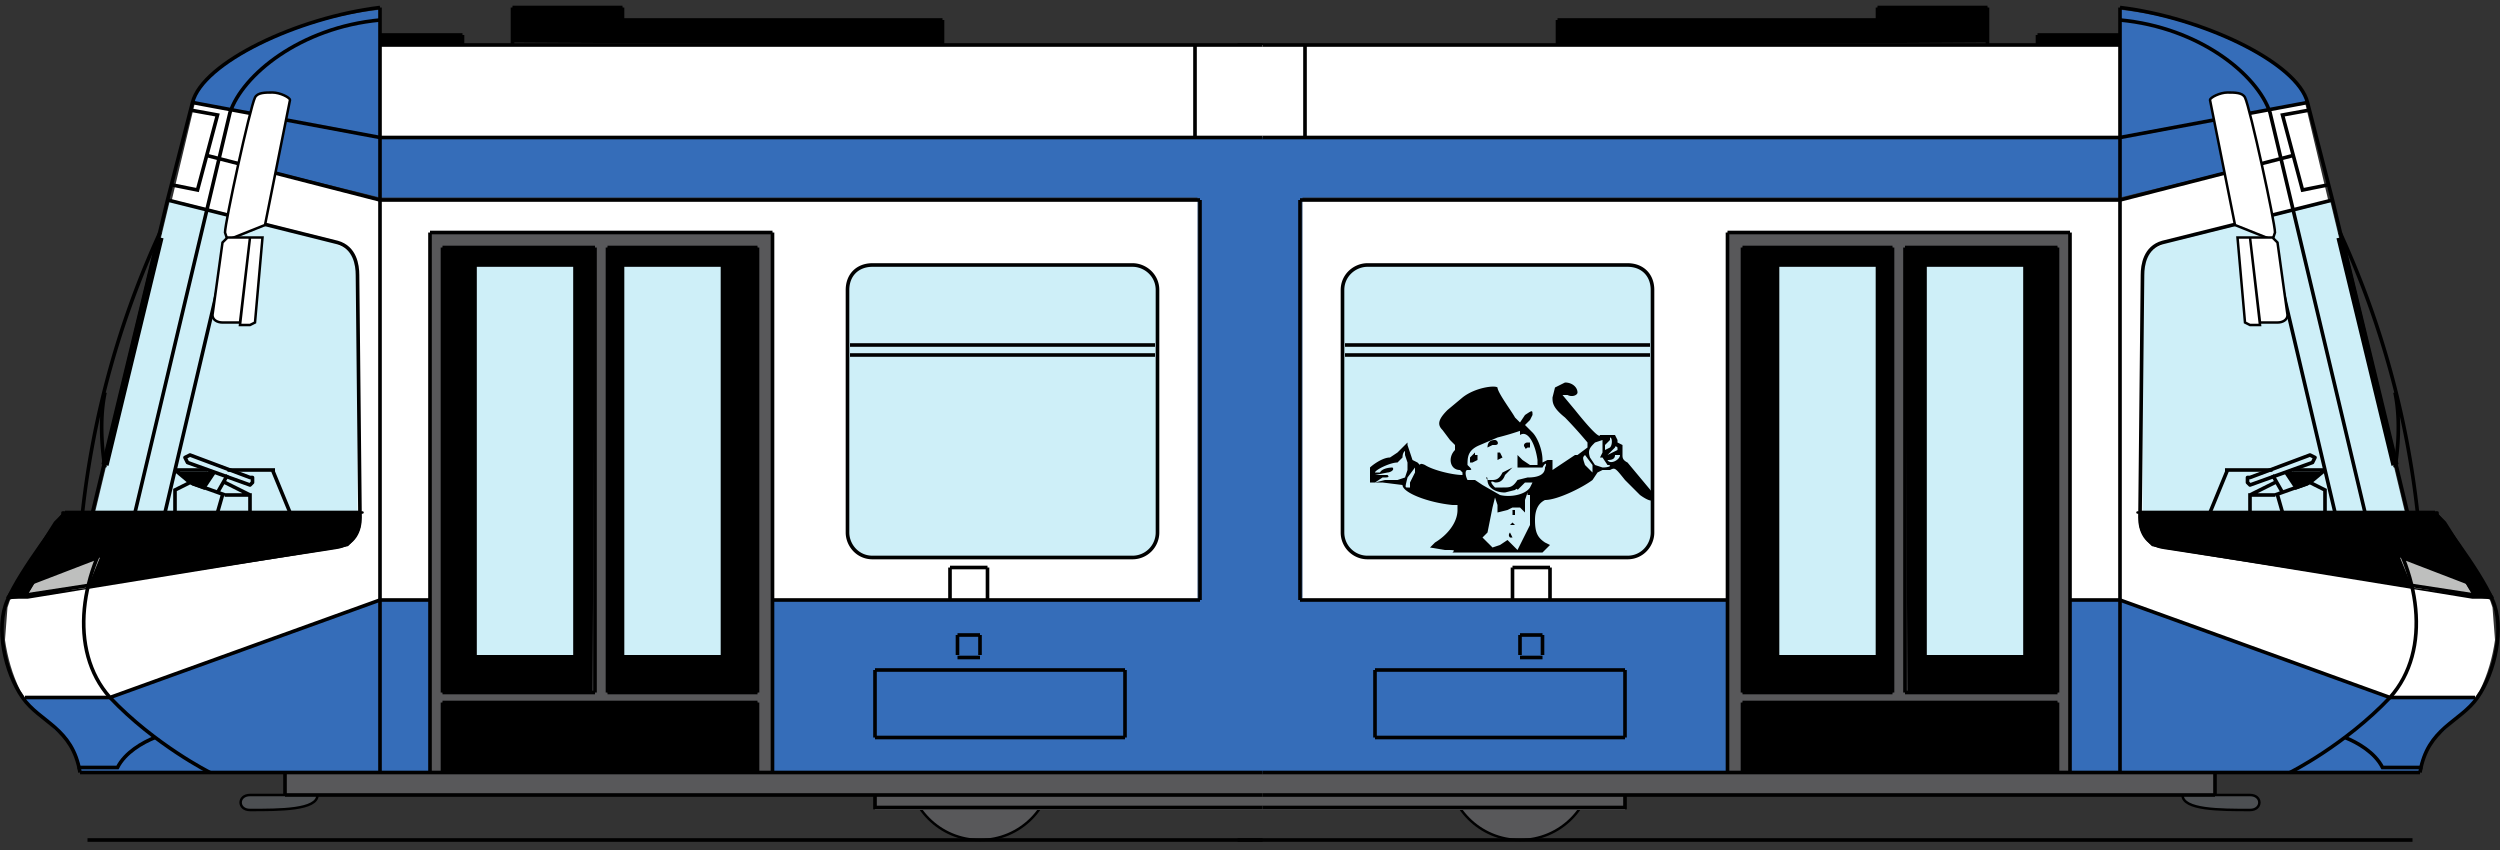 <svg xmlns="http://www.w3.org/2000/svg" xmlns:xlink="http://www.w3.org/1999/xlink" width="100" height="34"><rect width="100%" height="100%" fill="#333333" stroke="none"/><g id="a" transform="translate(0 .3)"><circle cx="60.8" cy="30.4" r="2.9" fill="#58585a" stroke="#000" stroke-linejoin="round" stroke-width=".1"/><path fill="#fff" fill-rule="evenodd" stroke-width=".8" d="M49.5 1.5v3.7h35.3V1.5H49.5z"/><path fill="#356db9" fill-rule="evenodd" stroke-width=".8" d="M84.8 0v5.2H49.5v25.4h47.3v-.3c.2-.6.5-1 1-1.4l1.2-1.2.1-.1h-3.5l-10.8-4H52.1v-16h32.7l5.3-1.3-.5-2 2.7-.5-.1-.3a4 4 0 0 0-1.5-1.4 14.2 14.2 0 0 0-5.8-2h-.1z"/><path fill="#fff" fill-rule="evenodd" stroke-linejoin="round" stroke-width=".8" d="M92.3 3.8l-2.7.5.5 2-5.3 1.4H52.1v16h32.7l10.8 3.9H99l.2-.3c.3-.6.5-1.3.6-2l-.1-1.3-.1-.3-3.5-3.5-3.9-16.4z"/><path fill="#58585a" fill-rule="evenodd" stroke-width=".8" d="M69.1 9v21.6H49.5v1.5H65v-.6h23.6v-.9h-5.8V9z"/><path fill-rule="evenodd" stroke="#000" stroke-linejoin="round" stroke-width=".1" d="M85.6 20.2v.3c0 .4.2.7.5 1l.5.1 12.3 2h.8l-.2-.3-1.7-2.7-.3-.3v-.1H85.5z"/><path fill="#ceeff8" fill-rule="evenodd" stroke-linejoin="round" stroke-width=".8" d="M93.3 7.7l-6.8 1.7v.1c-.6.2-.8.7-.8 1.2v9.5h10.5l-3-12.5z"/><path fill-rule="evenodd" stroke-linejoin="round" stroke-width=".8" d="M76.2 9.6h6.1v17.8h-6z"/><path fill="#ceeff8" fill-rule="evenodd" stroke-linejoin="round" stroke-width=".8" d="M77 10.3h4v15.6h-4z"/><path fill-rule="evenodd" stroke-linejoin="round" stroke-width=".8" d="M69.7 9.6h6v17.8h-6z"/><path fill="#ceeff8" fill-rule="evenodd" stroke-linejoin="round" stroke-width=".8" d="M71.1 10.3h4v15.6h-4z"/><path fill-rule="evenodd" stroke-linejoin="round" stroke-width=".8" d="M69.7 30.6v-2.8h12.6v2.8z"/><path fill="#bebfbe" fill-rule="evenodd" stroke-width=".8" d="M96.5 23.2L96 22l2.6 1 .3.5-2.5-.3"/><path fill-rule="evenodd" stroke-width=".8" d="M62.3 1.5v-1h12.8V0h4.4v1.4zM81.5 1.5v-.4h3.3v.4z"/><g fill="none" fill-rule="evenodd" stroke="#000"><path stroke-width=".145" d="M96.7 20.2A36.3 36.3 0 0 0 93.6 9M95.8 15.4c.3 1.4 0 3 0 3"/><path stroke-width=".29" d="M93.6 9.2l2.2 9.1"/></g><path fill="#4c4f52" fill-rule="evenodd" stroke="#000" stroke-width=".1" d="M88.6 31.5H90c.5 0 .5.6 0 .6-1.2 0-2.7 0-2.7-.6"/><path fill="none" stroke="#000" stroke-linejoin="round" stroke-width=".145" d="M90 18.8l2.4-.9.2.1-.1.2-2.5.9-.1-.1v-.2z"/><path fill="none" fill-rule="evenodd" stroke="#000" stroke-width=".145" d="M90 20.2v-.7h1M91.3 20.2l-.2-.7M91 19.5l1.4-.5M93 20.2v-.9l-.6-.3M90.9 18.5H89M88.4 20.2l.7-1.7M91.3 19.4l-.4-.7M90 19.5l1-.5M91.5 18.6l.4.6"/><path fill-rule="evenodd" stroke-width=".8" d="M355.2 215.9l.7.2h3.4l-1.5-1.5-1.4-.5z" transform="matrix(.362 0 0 -.362 -37.2 96.8)"/><path fill="none" fill-rule="evenodd" stroke="#000" stroke-width=".145" d="M93 18.5h-1.3M92.4 19l.6-.5"/><path fill="#ceeff8" stroke-linecap="round" stroke-linejoin="round" stroke-width=".4" d="M54.7 10.3h10.4c.6 0 1 .4 1 1V21c0 .5-.4 1-1 1H54.7a1 1 0 0 1-1-1v-9.7c0-.6.5-1 1-1z"/><g fill="none" stroke="#000" stroke-width=".4"><path fill-rule="evenodd" stroke-width=".145" d="M49.5 1.5h35.3M49.5 5.2h35.3M52 7.7h32.8M52 23.7h17.1M82.8 23.7h2M55 26.5h10M55 29.2h10M95.6 27.6H99M49.5 30.6h47.3M49.5 31.5h39.1M49.5 32H65v-.5M49.5 33.3h47M62.3.5h12.8M75.1 0h4.4M81.5 1.1h3.3M69.1 9h13.7M69.7 9.6h6M76.2 9.6h6.1M71.1 10.3h4M77 10.3h4M71.1 26h4M77 26h4M69.7 27.4h6M76.2 27.4h6.1M69.7 27.8h12.6M60.5 22.4H62M60.8 25.1h.9M60.8 26h.9M52.2 1.5v3.7"/><path stroke-linecap="round" stroke-linejoin="round" stroke-width=".145" d="M54.7 10.3h10.4c.6 0 1 .4 1 1V21c0 .5-.4 1-1 1H54.7a1 1 0 0 1-1-1v-9.7c0-.6.5-1 1-1z"/><path fill-rule="evenodd" stroke-width=".145" d="M53.8 13.5H66M53.8 13.9H66M55 26.5v2.7M60.5 22.4v1.3M62 22.4v1.3M60.8 25.1v.8M61.7 25.1v.8M65 26.5v2.7M69.1 9v21.6M69.7 9.6v17.8M71.1 10.3v15.6M75.1 10.3v15.6M77 10.3v15.6M81 10.3v15.6M76.2 9.6v17.8M75.7 9.6v17.8M69.7 27.8v2.8M82.3 9.6v17.8M82.3 27.8v2.8M62.3.5v1M75.1 0v.5M79.5 0v1.5M81.5 1.1v.4M84.8 0v30.6M82.8 9v21.6M85.6 20.2h11.8M93.3 7.7l-6.8 1.7c-.7.2-.8.9-.8 1.3l-.1 9.7c0 .5.2 1.1 1 1.2l13 2"/><path fill-rule="evenodd" stroke-width=".145" d="M84.8 0c3.3.4 7.1 2.2 7.5 3.8l1 3.9 3 12.5"/><path fill-rule="evenodd" stroke-width=".145" d="M84.8.5c3.2.3 5.5 2.2 6 3.7l3.8 16M84.8 5.2l7.5-1.4M84.8 7.7l7-1.8M90.6 8.3l2.8 11.9M84.8 23.7l10.8 3.9M95.1 20.2c1.7 2.3 2.2 5.5.5 7.4-1.8 1.9-4 3-4 3M97.4 20.2s1.8 2.3 2.3 3.5c.5 1.1.1 2.9-.6 3.9s-2 1.2-2.3 3M92.4 4.1l-1.1.2.8 3 1-.2M88.6 31.5v-.9M96.1 22l2.6 1M98.7 23l.3.5"/><path fill-rule="evenodd" stroke-width=".145" d="M96.9 30.4h-1.6c-.3-.6-1-1-1.5-1.2M52 7.7v16"/></g><path fill="#fff" fill-rule="evenodd" stroke="#000" stroke-width=".1" d="M88.4 3.7c0-.1.4-.3.7-.3.3 0 .6 0 .7.2C90 4 91 8.6 91 9l-.1.3-1.5-.6z"/><path fill="#fff" fill-rule="evenodd" stroke="#000" stroke-width=".1" d="M90 9.2h.9l.2.2.4 2.9c0 .2-.2.3-.4.3h-.7zM90 9.2h-.5l.3 3.4.2.1h.4z"/></g><use width="100%" height="100%" transform="matrix(-1 0 0 1 100 0)" xlink:href="#a"/><path d="M62.6 15.3l-.4.2-.1.4c0 .2 0 .4.5.8a17.6 17.6 0 0 1 .9 1v.2l-.4.3H63l-.9.6v-.1-.3h-.2l-.2.1v-.1c0-.4-.2-.9-.4-1.1L61 17l.2-.2.1-.2c0-.2 0-.2-.3 0l-.2.3-.2-.2c-.1-.2-.7-1-.7-1.2-.1-.1-.9 0-1.4.4l-.6.5c-.4.4-.4.6-.2.8l.3.4.2.2v.2c-.3.3-.2.8.2.8l.1.1v.1c-.4 0-1.2-.2-1.5-.4 0 0-.2-.1-.2 0l-.1-.1-.2-.1-.2-.6v-.1l-.4.4-.3.2c-.3 0-.7.3-.8.4v.6h.5l.8.1c0 .3 1 .7 2 .8h.2v.2c0 .5-.4 1-.9 1.3l-.2.2.6.1c.4 0 .4 0 .3.1h3.6l.2-.2.1-.1-.2-.1c-.3-.2-.4-.4-.4-.9s.2-.7.4-.8c.5 0 1.5-.5 1.9-.8l.2-.3.2-.1h.3c.2-.1.2-.1.6.4l.6.6s.4.3.5.2v-.3l-1-1.2c-.2-.1-.2-.2-.2-.3V18v-.2l-.2-.1v-.1l-.1-.2H64c0 .1-.2 0-1-1l-.5-.6h.2c.2.1.4 0 .4-.1 0-.2-.2-.4-.5-.4zm-1.8 1.9v.2c.3-.2.6.3.7 1v.2h-.3l-.3-.2-.2-.2v.5h1c.1-.2.2-.2.1 0 0 .3-.3.4-.7.4l-.4.1c-.2.3-.3.3-.6.3h-.3c-.2-.2-.2-.3 0-.2.1 0 .3 0 .4-.3l.3-.3h.1-.1l-.4.2c-.1.2-.2.3-.4.3h-.2c0-.2-.1-.1 0 0 0 .3.3.5.7.5l.4-.1s.1-.1.1 0l.3-.3H61.3l-.1.2c-.2.3-.8.4-1.2.3l-.7-.4-.3-.2h-.3c-.1-.2-.1-.4 0-.4.2 0 .2 0 0-.2 0-.3 0-.6.5-.8l.7-.3a11.2 11.2 0 0 0 1-.3zm3.6.3c.1 0 .1.3 0 .4l-.2.1V18v-.2l.2-.2zm-.3 0V18.1l-.1.2s0 .2 0 0h.1l.2.3c.2 0 .1.1-.2.1l-.3-.1-.2-.3c-.1-.3 0-.4.2-.6l.3-.1zm-4.3.1c-.2 0-.3.1-.3.3 0 .2 0 .2 0 0l.2-.1h.1c.2 0 .1-.2 0-.2zm1.3.1c-.1 0-.2.1-.1.2 0 0 0 .1.1 0h.1v-.2zm3.6.1v.2l-.4.2.3-.3s0-.1.1 0zm-8.5.2v.2l.1.3v.3l-.1.3-.3.1h-.5l-.4.1.3-.2c.2 0 .3 0 .2-.1H55l.5-.1c.1 0 .3-.1.2-.2 0 0-.4 0-.5.2h-.2c0-.1.6-.4.9-.4l.2-.2c0-.2.1-.3.2-.3zm3.8.1h-.1v.3l.2-.1-.1-.2zm4.8 0v.1c0 .2-.4.4-.5.2.1 0 .3 0 .3-.2h.2zm-5.8 0l-.2.2v.2h.1l.2-.1v-.2H59zm4.4.1l.3.4v.3l-.3-.3c-.1-.3-.1-.3 0-.4zm-6.8.5v.2l-.2.4v.2h-.1c-.1 0-.1 0 0-.4l.3-.4zm7.1.3v.1zm-2.6.8h.1V21l-.5 1-.2-.2-.2-.2-.3.2-.3.1-.2-.2-.2-.2.2-.2.2-1 .1-.4.1.3v.3l.4-.1.2-.1h.3l.2.2V20l.1-.3zm-.6.6v.2h.1v-.2zm0 .5l-.1.1h.2l-.1-.1zm-.1.4s-.1.1 0 .2h.1l-.1-.2z"/></svg>